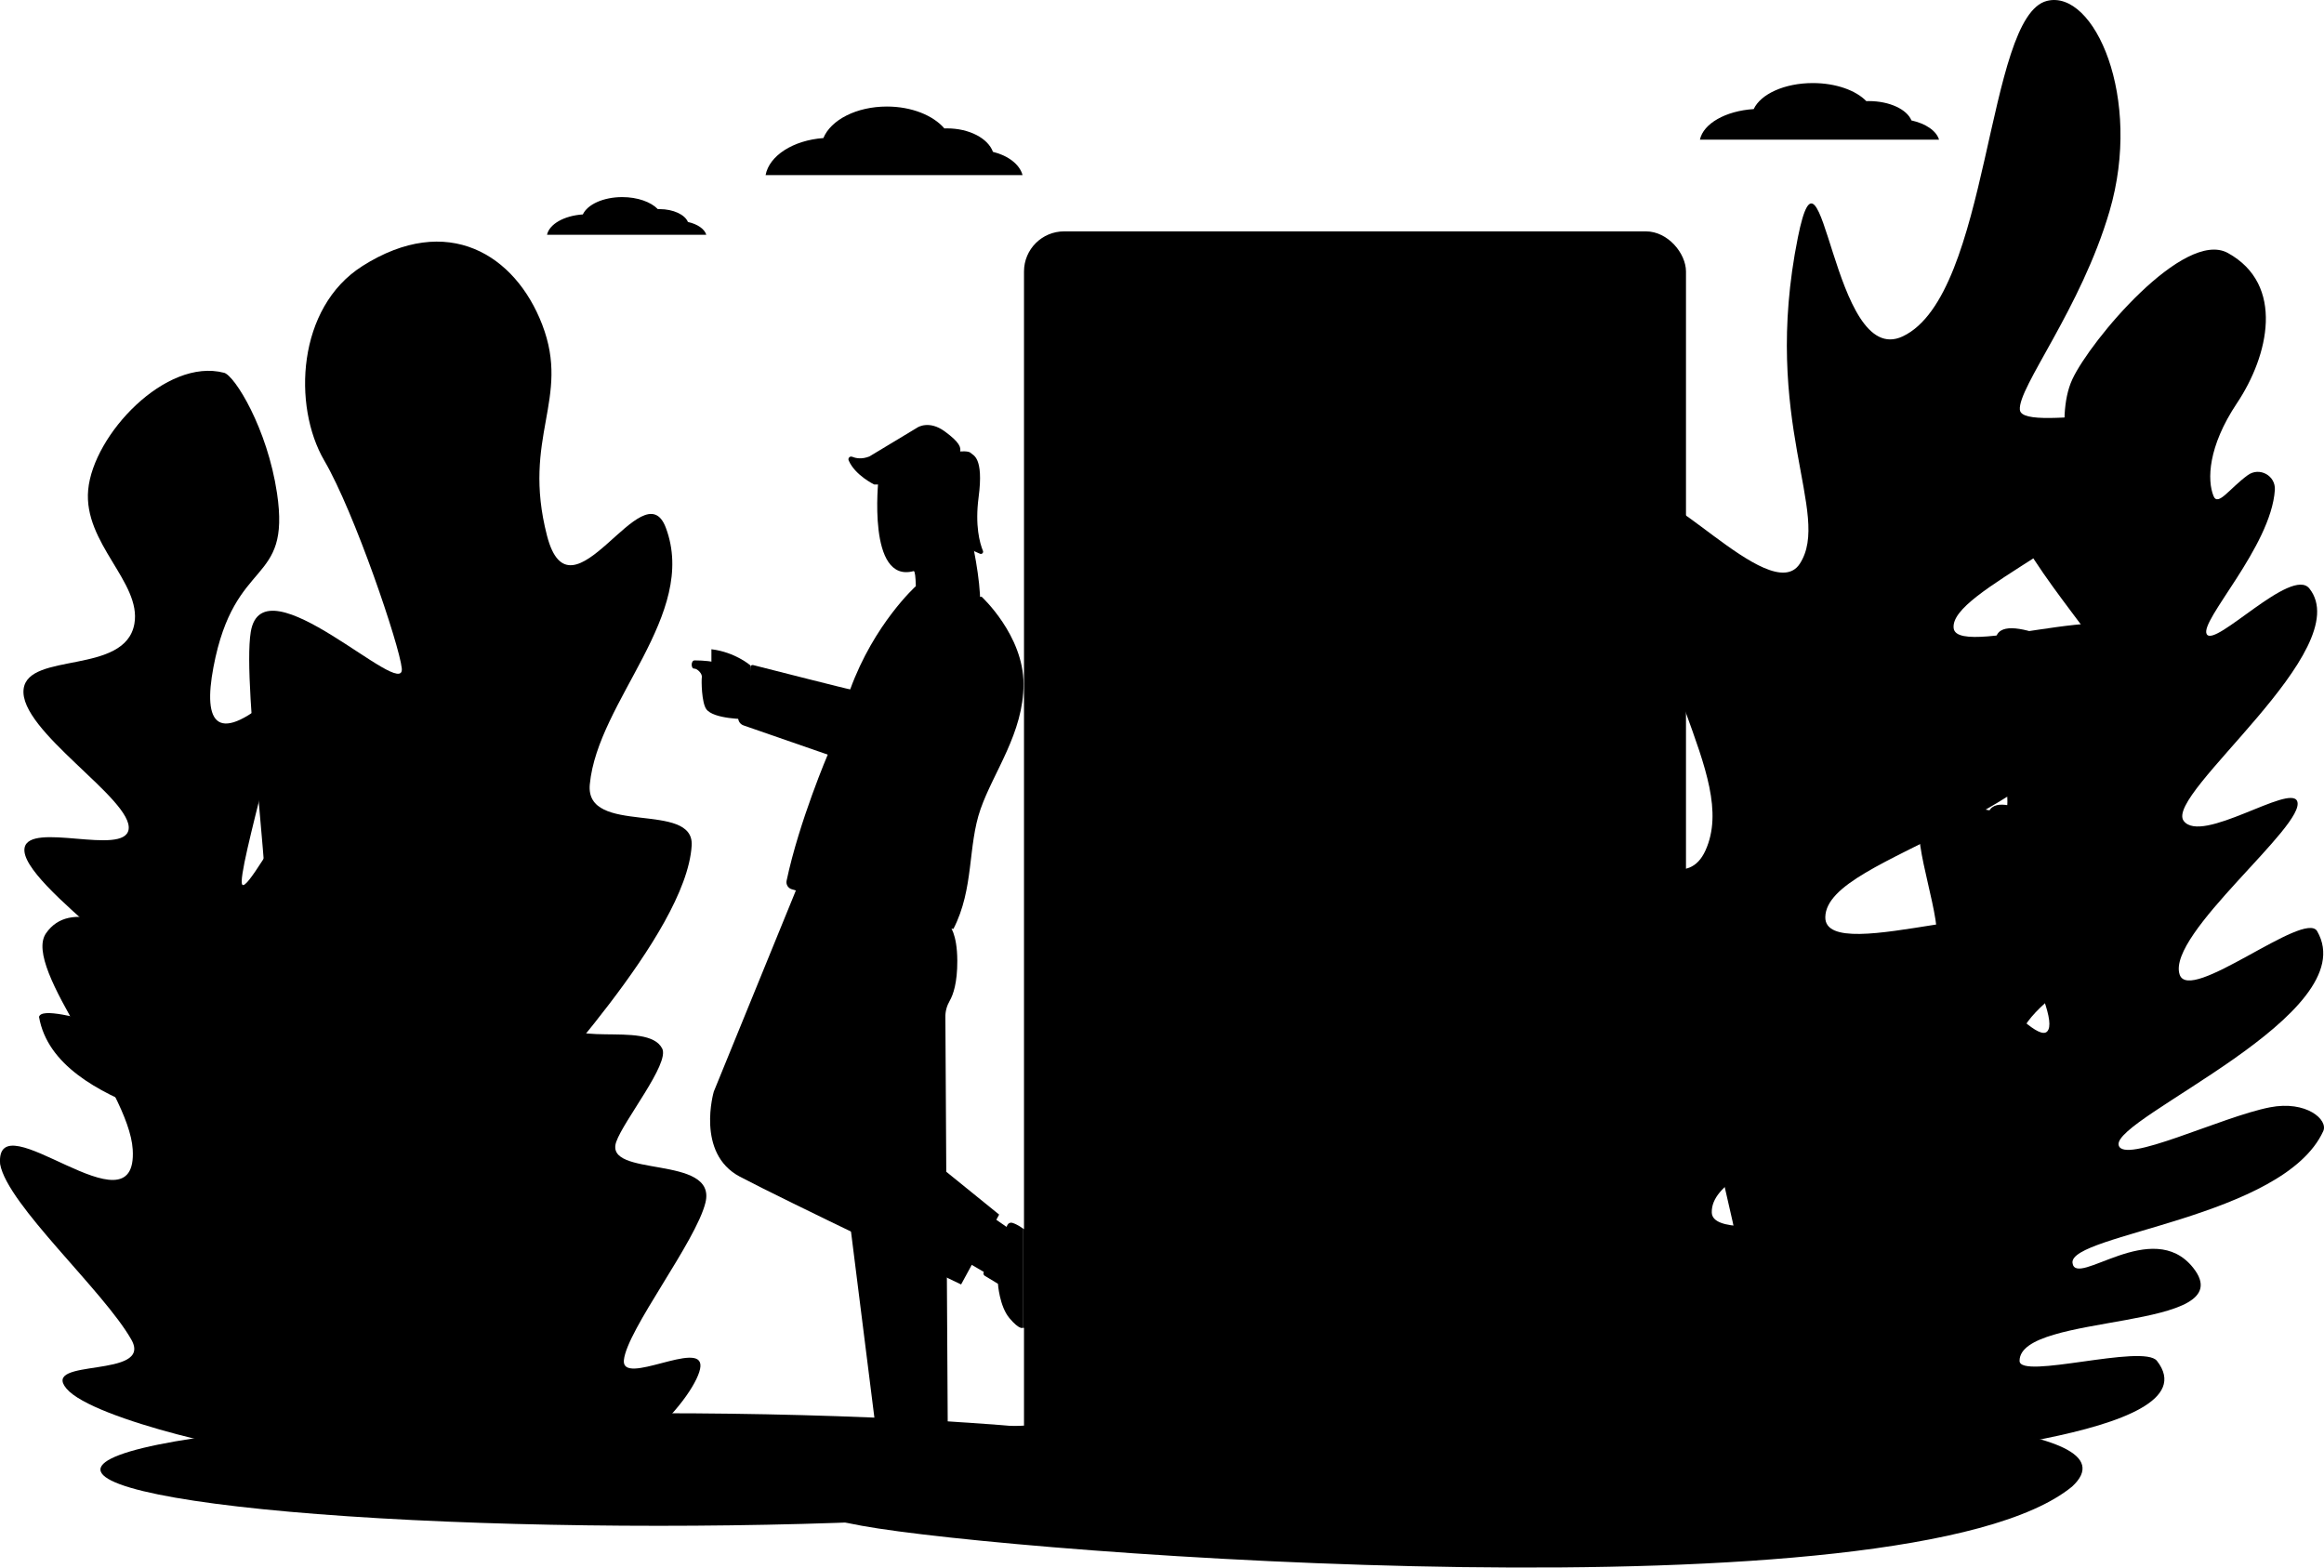 <?xml version="1.0" encoding="UTF-8"?><svg  viewBox="0 0 953.29 643.09"><defs><style>.q{fill:#f26bb2;}.r{fill:#ea4c89;}.s{fill:#fff;}.t{fill:#a975fc;}.u{fill:#485961;}.v{fill:#35374d;}.w{fill:#f99e83;}.x{fill:#9471ea;}.y{fill:#c5a5f9;}.a`{fill:#788388;}.aa{fill:none;stroke:#1a162c;stroke-linecap:round;stroke-miterlimit:10;stroke-width:4px;}.ab{fill:#44465f;}.ac{fill:#1d3039;}.ad{fill:#944bfd;}.ae{fill:#e3d7ff;}.af{fill:#eff1fe;}.ag{fill:#273e44;}.ah{fill:url(#h);}.ai{fill:#d87a64;}.aj{fill:#6442a5;}.ak{fill:#6755d8;}</style><linearGradient id="h" x1="558.81" y1="581.37" x2="552.43" y2="148" gradientTransform="matrix(1, 0, 0, 1, 0, 0)" gradientUnits="userSpaceOnUse"><stop offset="0" stop-color="#b591f9"/><stop offset="1" stop-color="#c5a5f9"/></linearGradient></defs><g id="a"/><g id="b"><g id="c"><path id="d" class="ae" d="M282.19,91.08c-1.24-3.03-5.99-5.29-11.65-5.29-.23,0-.46,0-.69,.01-2.85-2.94-8.33-4.94-14.62-4.94-7.74,0-14.25,3.01-16.15,7.11-7.67,.5-13.77,3.97-14.7,8.36h65.34c-.72-2.42-3.64-4.4-7.53-5.26Z"/><path id="e" class="ae" d="M784.07,49.41c-1.87-4.55-8.99-7.94-17.49-7.94-.34,0-.69,0-1.03,.02-4.28-4.42-12.5-7.41-21.95-7.41-11.61,0-21.39,4.52-24.24,10.67-11.52,.74-20.67,5.96-22.06,12.55h98.08c-1.08-3.63-5.46-6.61-11.31-7.89Z"/><path id="f" class="ae" d="M407.29,62.28c-2.01-5.51-9.66-9.61-18.8-9.61-.37,0-.74,0-1.11,.02-4.6-5.35-13.43-8.98-23.58-8.98-12.48,0-22.99,5.48-26.05,12.93-12.38,.9-22.21,7.21-23.71,15.2h105.4c-1.16-4.39-5.87-8-12.15-9.55Z"/><g><path class="t" d="M148.6,109.19c-26.75,16.98-28.66,57.35-15.57,79.78,12.44,21.32,30.86,75.85,31.78,85.23,1.39,14.1-57.01-45.13-61.95-14.94-3.68,22.48,9.86,113.69,6.49,134.97-5.2,32.81-70.86-39.78-90.49-11.32-9.89,14.34,34.07,63.61,35.58,88.67,2.21,36.47-56.61-21.22-54.39,6.02,3.01,16.7,42.51,52,53.84,72.01,9.11,16.1-37.42,7.31-26.59,20.11,10.83,12.8,79.27,28.08,93.71,27.4,61.61-2.9,163.5-99.43,120.93-97.11-75.51,13.41-31.51-35.76-27.18-44.45,4.07-8.16,66.69-72.03,68.96-108.65,1.15-18.57-43.81-3.71-41.79-25.11,3.25-34.37,44.56-69.59,31.2-105.27-9.24-24.67-38.93,41.33-48.76,3.2-10.47-40.57,9.8-55.94-1.96-86.55-11-28.63-38.77-46.24-73.81-24Z"/><path class="ak" d="M143.16,620.04c-29.09-18.78-54.92-46.04-63.34-80.46-4.13-16.97-4.47-35.85,3.54-51.76,7.83-15.74,21.56-27.49,34.47-38.74,8.66-7.47,17.33-14.88,25.4-22.88,28.47-27.6,48.05-65.07,51.57-104.81,1.41-17.06,1.02-34.22,.09-51.31-2.08-34.2-6.38-68.32-13.24-101.91-2.42-11.16-4.86-22.39-9.06-33.03,4.28,10.61,6.82,21.83,9.33,32.97,7.13,33.57,11.71,67.66,14.07,101.9,1.07,17.13,1.6,34.36,.32,51.5-3.23,40.22-22.48,78.48-50.99,106.78-8.07,8.2-16.71,15.78-25.26,23.34-12.6,11.29-25.63,22.63-33.07,37.96-4.92,10.03-6.25,21.32-5.38,32.36,1.6,22.4,11.84,43.51,26.31,60.46,10.96,12.85,24.21,23.53,38.46,32.58l-3.23,5.05h0Z"/></g><g><path class="r" d="M91.88,152.93c-23.86-6.26-53.63,25.39-55.71,48.05-2.01,21.92,21.93,37.97,18.96,54.91-3.69,21.1-43.49,11.42-45.44,26.77-2.16,17.08,45.06,45.34,43.06,57.65-1.78,10.99-40.71-3.43-42.67,7.55-2.68,14.98,66.77,58.67,64.4,73.44-1.89,11.75-56.5-11.74-58.47-4.12,6.82,39.47,83.09,44.26,81.78,55.6-.8,6.95-34.68,.36-33.58,4.12,11.46,39.12,91.88,32.7,91.27,41.87-.47,7.03-53.99,9.99-56.89,27.45-2.76,16.6,38.26,55.54,82.97,43.93,46.93-12.19,73.53-94.38,70.33-100.9-3.22-6.54-42.65,50.61-48.99,39.12-6.92-12.54,15.82-105.36,10.67-113.25-4.29-6.57-14.77,61.61-28.84,50.1-16.65-13.62,11.71-94.37,1.19-99.52-8.11-3.97-36,33.78-41.48,30.2-7.2-4.69,10.67-91.29,10.67-91.29-13.77-18.29-52.11,62.47-55.71,58.34-3.03-3.49,22.41-85.91,14.62-78.93-25.29,22.65-30.83,12.76-26.47-10.3,8.69-45.99,31.8-32.95,26.08-71.38-3.96-26.61-17.36-48.27-21.73-49.42Z"/><path class="q" d="M183.05,609.15c16.58-52.04-2.06-109.94-34.49-152.02-11.88-13.9-25.65-25.89-37.57-39.8-8.99-10.47-16.81-21.82-24.09-33.5-5.02-7.67-9.13-16.11-11.98-24.85-14.82-47.92-5.46-101.43,6.29-149.08-11.02,47.48-19.68,101.08-4.34,148.42,4.25,13,11.95,24.38,19.67,35.56,5.19,7.47,10.72,14.69,16.72,21.49,11.3,12.77,24.3,24.14,35.86,36.73,24.37,28.69,40.75,66.06,44.82,103.54,1.9,18.47,.3,37.43-5.17,55.31l-5.73-1.79h0Z"/></g><g><path class="y" d="M210.05,296.96c11.9,7.05,25.07,23.09,23.39,34.3-1.4,9.39-7.94,19.48-9.48,25.11-2.3,8.39,29.28,.23,27.97,14.5-1.06,11.63-20.3,33.78-21.4,44.77-1.58,15.86,35.05,2.45,41.11,14.56,3.08,6.17-15.77,29.4-18.86,38.23-5.24,15.01,41.42,5.02,36.6,24.91-3.88,16-32.23,52.29-33.47,64.65-1.1,10.94,32.07-8.54,31.4,2.56-.64,10.76-32.83,49.81-63.52,42.98-38.17-8.49-60.67-63.87-53.02-80.6,7.18-15.7,38.63,7.61,40.74-2.52,2.72-13.01-54.42-42.49-52.44-62.24,1.45-14.43,30.35-3.7,32.29-19.48,2.32-18.87-34.9-51.33-31.85-66.58,2.75-13.7,32.85,5.88,35.29-7.96,2.15-12.22-16.77-22.53-15.22-35.33,1.64-13.61,7.09-45.71,30.47-31.86Z"/><path class="x" d="M200.53,608.21c22.26-28.2,42.87-62.63,38.94-99.86-1.27-12.24-5.92-23.67-11.5-34.59-7.17-13.78-14.1-28.3-15.42-44.03-.98-9.34,.09-18.69,.31-28.03,.6-24.65-.08-50.09-9.25-73.3,9.6,23.08,10.75,48.63,10.58,73.33-.23,12.32-1.24,24.79,1.85,36.85,4.06,18.37,15.86,33.47,22.43,50.92,11.78,30.14,2.8,63.84-12.46,91-6.07,11.03-13.15,21.44-20.75,31.4l-4.72-3.7h0Z"/></g><g><path class="t" d="M839.64,.37c19.4-4.88,39.32,39.79,25.67,86.3-11.74,40.03-37.69,72.34-36.77,81.48,1.08,10.63,76.82-9.63,62.31,12.67-24.88,38.23-91.4,61.4-89.47,76.93,1.7,13.65,85.96-18.43,75.02,10.41-26.53,69.93-127.09,81.74-127.67,108.05-.48,21.64,93.69-16.86,77.03,11.45-45.73,77.72-124.15,86.35-123.6,109.76,.37,15.83,84.53-8.57,70.07,14.62-27.75,44.5-68.55,88.65-108.7,99.77-42.46-31.58-91.34-146.44-80.27-164.27,10.37-16.71,64.66,58.3,71.64,44.83,7.76-14.97-13.05-105.79-15.9-152.08-1.83-29.77,46.99,38.65,60.58,8.61,14.17-31.31-28.61-75.31-23.88-140.01,1.41-19.25,50.4,41.08,62.56,22.4,13.27-20.39-16.02-58.12-.78-133.88,10.21-50.75,13.92,54.37,43.03,40.58C816.49,120.93,814.47,6.7,839.64,.37Z"/><path class="ak" d="M660.36,605.02c7.84-72.1,22.45-143.5,45.51-212.27,6.73-19.87,14.61-39.9,23.31-59,2.21-4.59,5.56-11.85,7.92-16.32,9.69-18.52,19.11-37.74,27.43-56.9,28.9-66.24,53.63-134.27,76.94-202.67-22.47,68.73-46.37,137.07-74.48,203.73-8.11,19.28-17.29,38.72-26.82,57.37-2.29,4.44-5.57,11.69-7.73,16.27-8.48,19.05-16.14,39.02-22.66,58.83-15.06,45.67-25.88,92.67-33.92,140.06-3.96,23.69-7.33,47.58-9.53,71.41l-5.98-.51h0Z"/></g><g><path class="y" d="M913.86,103.79c23.53,13,16.72,42.15,3.72,61.62-11.96,17.91-12.23,31.63-9.61,38.07,1.81,4.46,6.58-3.11,14.04-8.54,4.8-3.5,11.52,.17,11.12,6.1-1.57,23.28-31.05,53.74-27.94,59.14,3.31,5.73,34.85-27.88,42.11-18.74,19.81,24.96-59.71,84.39-51.57,95.33,7.29,9.8,43.72-15.36,46.57-8.06,3.82,9.79-53.45,54.46-48.25,71.03,3.93,12.54,51.3-26.58,56.43-17.72,19.73,34.06-83.83,76.49-81.43,87.74,1.76,8.25,42.05-11.59,62.06-15.48,14.95-2.91,24,5.13,21.87,9.78-16.31,35.66-104.32,42.24-102.85,54.06,1.29,10.44,32.77-19.07,49.49,1.99,20.97,26.4-71.21,18.07-71.21,38.19,0,7.85,50.79-7.11,56.35,0,24.77,31.69-109,38.85-115.64,43.34-49.08,33.19-53.47-130.87-48.02-135.91,5.66-5.24,43.25,70.39,53.85,61.79,11.11-9.02-18.92-39.63-11.27-87.13,2.13-13.2,36.91,34.44,41.21,30.79,4.87-4.14-18.88-42.48-11.61-81.43,2.25-12.05,40.2,39.88,46.44,33.43,6.96-7.2-27.8-60.96-24.4-88.25,1.82-14.6,33.51,9.27,37.87,2.85,5.68-8.37-41.25-65.56-33.9-77.6,5.83-9.56,41.75,12.22,42.98,9.42,1.51-3.43-42.83-51.83-38.18-66.11,3.6-11.05,24.87,8.99,25.98,3.5,1.01-5.01-7.86-34.55,0-51.41,7.43-15.94,45.83-61.71,63.8-51.78Z"/><path class="x" d="M767.11,587.75c46.06-43.4,75.15-103.04,92.22-163.37,14.85-51.99,16.49-106.37,16.57-160.12,.74-38.7-.02-80.2,20-114.73-19.56,34.74-18.3,76.05-18.57,114.73,.45,49.03-.12,98.61-11.2,146.65-13.23,57.55-37.27,113.41-74.69,159.46-6.29,7.66-12.95,15.03-20.32,21.83l-4.02-4.46h0Z"/></g><g><path class="r" d="M860.62,273.6c-15.55,3.06-35.81,14.97-38.17,27.14-1.97,10.2,1.36,22.94,.94,29.3-.63,9.49-31.87-10.14-35.77,5.07-3.18,12.39,9.46,42.09,6.55,53.84-4.2,16.94-38.96-9.9-50.05,.47-5.65,5.28,6.17,35.97,6.23,46.18,.1,17.37-46.84-9.5-49.01,12.76-1.75,17.91,15.51,65.44,12.25,78.66-2.88,11.69-31.63-20.19-35.05-8.48-3.31,11.34,17.09,63.09,52.95,66.92,44.6,4.76,89.66-44.47,87.59-64.47-1.95-18.76-44.77-5.84-43.29-17.05,1.9-14.4,74.91-24.6,80.11-45.71,3.8-15.42-31.57-14.58-27.8-31.57,4.51-20.32,57.02-40.65,59.38-57.49,2.12-15.12-37.85-5.57-35.34-20.73,2.22-13.38,26.6-17.33,29.69-31.1,3.28-14.64,9.33-49.73-21.21-43.72Z"/><path class="q" d="M748.94,600.61c-13.42-38.51-22.17-83.79-2.12-121.58,6.49-12.36,16.37-22.56,26.72-31.66,12.8-11.15,25.47-22.88,33.05-38.3,4.71-9.11,7.22-19.11,10.62-28.76,9.02-25.71,19.89-51.76,38.69-71.94-18.44,20.46-28.84,46.56-37.42,72.36-3.27,9.76-5.62,19.88-10.19,29.17-7.36,15.77-20.1,28.1-32.8,39.59-9.98,9.14-19.32,19.11-25.41,31.25-12.49,24.17-12.29,52.74-6.92,78.87,2.69,13.26,6.7,26.25,11.44,38.96l-5.64,2.05h0Z"/></g><path class="aj" d="M353.48,625.95c62.7,11.46,429.17,39.14,496.48-16.07,56.09-51.82-456.27-25.01-498.66-20.85-34.57,6.56-67.23,24.24,2.18,36.92Z"/><ellipse class="aj" cx="270.12" cy="602.88" rx="228.92" ry="23.09"/><g id="g"><rect class="ab" x="420.04" y="94.92" width="271.54" height="512.12" rx="16.46" ry="16.46"/><rect class="v" x="427.02" y="100.16" width="257.59" height="499.9" rx="16.46" ry="16.46"/><rect class="ah" x="432.61" y="105.39" width="245.59" height="488.73" rx="16.46" ry="16.46"/><path class="v" d="M489.07,105.25h133.48v4.87c0,7.79-6.32,14.11-14.11,14.11h-105.27c-7.79,0-14.11-6.32-14.11-14.11v-4.87h0Z"/><circle class="a`" cx="509.87" cy="110.75" r="4.49"/><rect class="u" x="525.59" y="107.33" width="77.47" height="6.85" rx="2.55" ry="2.55"/><g><rect class="s" x="635.37" y="115.72" width="1.51" height="2.45"/><rect class="s" x="638.5" y="113.57" width="1.51" height="4.6"/><rect class="s" x="641.45" y="111.81" width="1.51" height="6.37"/></g><rect class="s" x="651.2" y="111.81" width="11.32" height="6.37" rx=".49" ry=".49"/><rect class="s" x="660.41" y="113.48" width="4" height="3.02" rx=".33" ry=".33"/><g><path class="s" d="M456.07,118.18h-1.33v-4.24l-1.31,.38v-1.01l2.52-.87h.12v5.74Z"/><path class="s" d="M457.88,115.37l.35-2.93h3.35v1.02h-2.27l-.13,1.15c.09-.05,.22-.1,.37-.15,.15-.04,.3-.06,.45-.06,.57,0,1.01,.17,1.31,.51,.31,.34,.46,.81,.46,1.42,0,.37-.08,.7-.25,1-.16,.3-.39,.53-.69,.69s-.65,.24-1.05,.24c-.36,0-.7-.07-1.01-.22-.32-.15-.56-.35-.74-.61s-.27-.55-.26-.88h1.33c.01,.21,.08,.38,.2,.5,.12,.12,.28,.19,.48,.19,.45,0,.67-.33,.67-.99,0-.61-.27-.92-.82-.92-.31,0-.54,.1-.69,.3l-1.06-.25Z"/><path class="s" d="M463.32,113.74c.21,0,.38,.06,.52,.19,.14,.12,.21,.29,.21,.48s-.07,.35-.21,.48c-.14,.12-.31,.19-.52,.19s-.39-.06-.53-.19c-.14-.13-.21-.29-.21-.48s.07-.35,.21-.48c.14-.13,.31-.19,.53-.19Zm0,3.14c.21,0,.38,.06,.52,.19,.14,.12,.21,.28,.21,.48s-.07,.35-.21,.48c-.14,.12-.31,.19-.52,.19s-.39-.06-.53-.19c-.14-.13-.21-.29-.21-.48s.07-.35,.21-.48c.14-.13,.31-.19,.53-.19Z"/><path class="s" d="M468.88,115.83c0,.78-.17,1.37-.52,1.79-.35,.42-.84,.63-1.47,.63s-1.13-.21-1.48-.63c-.35-.42-.52-1.02-.52-1.79v-1.05c0-.78,.17-1.37,.52-1.79s.84-.63,1.48-.63,1.13,.21,1.48,.63c.35,.42,.52,1.02,.52,1.79v1.04Zm-1.33-1.22c0-.41-.05-.72-.16-.92-.11-.2-.28-.31-.51-.31s-.39,.09-.5,.28c-.1,.19-.16,.48-.17,.86v1.47c0,.43,.05,.74,.16,.94,.11,.2,.28,.3,.51,.3s.39-.1,.5-.29c.11-.19,.16-.5,.17-.91v-1.42Z"/><path class="s" d="M473.56,115.83c0,.78-.17,1.37-.52,1.79-.35,.42-.84,.63-1.47,.63s-1.13-.21-1.48-.63c-.35-.42-.52-1.02-.52-1.79v-1.05c0-.78,.17-1.37,.52-1.79s.84-.63,1.48-.63,1.13,.21,1.48,.63c.35,.42,.52,1.02,.52,1.79v1.04Zm-1.33-1.22c0-.41-.05-.72-.16-.92-.11-.2-.28-.31-.51-.31s-.39,.09-.5,.28c-.1,.19-.16,.48-.17,.86v1.47c0,.43,.05,.74,.16,.94,.11,.2,.28,.3,.51,.3s.39-.1,.5-.29c.11-.19,.16-.5,.17-.91v-1.42Z"/></g></g><path class="ad" d="M254.09,593.25c2.11,0,3.99-1.4,4.55-3.44,3.91-14.15,11.62-28.08-5.92-14.37-4.79,3.74-13.3-20.18-19.31-20.68-6.06-.51-7.86,14.46-16.55,14.59-8.46,.13-14.18-16.94-22.75-9.51-5.25,4.54,6.93,14.12,9.52,29.18,.4,2.35,2.38,4.1,4.76,4.11,39.26,.26-1.97,.16,45.69,.12Z"/><path class="ad" d="M605.16,617.18c-2.63,0-4.94-1.79-5.55-4.34-6.07-25.76-23.44-40.35-18.37-46.19,5.75-6.62,39.98,27.56,44.61,27.35,3.94-.18,4.18-23.99,10.2-24.7,6.88-.81,16.54,21.84,24.35,21.15,7.63-.67,12.19-16.22,19.75-16.84,7.63-.62,4.79,12.5,15.73,12.66,10.66,.16,15.49-19.08,35.25-17.03,9.18,.96-12.21,26.98-14.46,43.25-.37,2.69-2.71,4.68-5.43,4.68-20.42,0-87.75,0-106.1,0Z"/><path class="y" d="M599.44,628.7c-2.6,0-4.68-1.79-5.59-4.22-2.29-6.11-15.71-19.62,6.66-9.68,5.8,2.58-4.23-10.2,0-17.82,3.63-6.53,11.69,13.61,22.36,13.77,4.32,.07,6.55-16.06,13.84-19.26,3.87-1.7,3.07,20.16,7.78,19.89,6.16-.35,17.59-14.34,21.08-11.32,6.44,5.58-7.6,4.56-6.59,23.94,.15,2.92-.48,4.52-3.41,4.54-48.23,.32,2.42,.2-56.13,.15Z"/><path class="r" d="M267.94,596.15c1.79,0,2.24-1.67,3.58-2.85,4.88-4.32,5.94-15.78-3.58-7.58-3.32,2.86-.63-4.25-3.55-9.5-2.5-4.5-2.84,7.63-10.2,7.74-2.98,.05-7.53-5.54-12.55-7.74-2.67-1.17-3.36,8.12-6.61,7.94-4.25-.24-12.04-7.84-14.45-5.75-4.44,3.85,2.99,5.1,7.7,14.36,.91,1.8,1.34,3.46,3.36,3.48,33.27,.22-4.08-.05,36.3-.09Z"/><g id="i"><g id="j"><polygon class="w" points="408.1 500.02 413.63 503.87 403.96 522.05 395.02 516.82 408.1 500.02"/><path class="af" d="M419.52,503.94l.78,.43c.19,.1,.3,.3,.3,.51l.15,39.93-1.23-.08v-40.79Z"/><path class="t" d="M415.23,501.67c-.78-.23-1.61,.14-1.97,.86l-9.73,19.35c-.28,.55-.1,1.22,.43,1.54l5.39,3.25s.6,9.22,4.74,14.13,5.43,3.94,5.43,3.94v-40.79s-2.13-1.64-4.28-2.27Z"/><path class="ac" d="M327.6,362.53l-34.8,85.29s-7.47,25.3,10.66,34.9c18.13,9.6,90.78,44.23,90.78,44.23l15.6-28.66-23.25-18.84-53.29-115.35-5.7-1.57Z"/></g><g id="k"><polygon class="w" points="364.61 589.37 365.37 595.59 385.93 594.44 384.95 585.72 364.61 589.37"/><path class="af" d="M345.85,606v.8c0,.38,.31,.68,.69,.68l40.81-.1c.43,0,.8-.33,.85-.76l.12-1.01-42.47,.38Z"/><path class="t" d="M363.41,594.44s-2.4,4.09-3.93,4.31c-1.53,.22-11.12,1.25-12.49,3.16s-1.15,4.09-1.15,4.09h42.42s1.42-11.62-.49-11.83c-1.91-.21-24.37,.27-24.37,.27Z"/><path class="ag" d="M331.27,363.54l28.56,227.3,28.95-1.51-.99-172.03c-.06-2.37,.6-4.68,1.78-6.73,1.43-2.49,3.14-7.36,3.11-16.42-.04-11.36-3.24-14.47-3.24-14.47l-.98-2.9-57.21-13.26Z"/></g><g id="l"><path class="ai" d="M307.85,273.01s-6.22-5.45-16.03-6.65v6.22l17.01,9.49-.98-9.05Z"/><line class="aa" x1="281.02" y1="245.2" x2="291.98" y2="273.33"/><path class="w" d="M306.98,277.91s-6.22-6.98-22.03-6.98c-1.64,0-1.54,3.43-.23,3.37,1.31-.05,3.39,2.08,3.17,3.5s-.1,10.41,1.82,13.12c2.94,4.14,16.17,4.11,16.17,4.11l1.09-17.12Z"/></g><path id="m" class="w" d="M360.35,196.56s-4.74,42.97,14.45,37.73c1.09,.03,.88,10.91,.88,10.91l26.4,2.3c0-19.97-11.13-55.52-11.13-55.52l-30.6,4.58Z"/><g id="n"><path class="t" d="M375.64,240.51s-17.08,15.38-26.89,42.31c.1,.2-33.45-8.35-39.85-9.98-.53-.14-1.05,.27-1.05,.82v3.28l-2.4-.33-1.78,19.43,36.11,12.96s-11.97,27.93-17.12,52.32c-.32,1.52,.59,3.03,2.07,3.48,10.15,3.1,47.31,14.32,66.36,16.29,8.54-16.65,5.79-33.92,11.14-49.19,5.34-15.27,17.62-31.19,17.62-51.25s-17.23-35.88-17.23-35.88c0,0-7.07,2.07-26.98-4.25Z"/><g id="o"><path class="ab" d="M378.53,267.98c-.33-.08-.28-.09-.36,.07l-.09,.2-.18,.4c-3.19,6.88-6.48,14.55-9.66,21.42-.72,1.87-3.12,2.86-4.96,2.16l-1.68-.44-3.37-.88c-4.26-1.11-15.8-4.11-20.21-5.26-2.07-.54-28.93-7.53-30.32-7.88l-.38-.1c-.07-.01-.13-.01-.19,0-.23,.04-.42,.23-.45,.47-.08,.5-1.12,7.26-1.23,7.95l-1.07,6.88c-.06,.27-.15,1.01-.2,1.28-.13,.85,.4,1.73,1.21,2.01l.4,.14,1.64,.57,52.6,18.29c1.07,.35,7.24,2.53,8.22,2.86,3.09,1.42,6.59,.05,8.17-2.9l.99-1.43c26.12-37.93,26.96-37.35,1.07,.74l-.97,1.44c-1.84,3.44-6.11,5.05-9.7,3.42-.95-.31-7.11-2.48-8.22-2.85l-52.61-18.25-1.64-.57-.42-.15c-1.59-.55-2.46-2.34-2.04-3.95l.14-.86,1.1-6.87,1.1-6.87c.13-.63,.12-1.47,.57-1.98,.53-.68,1.5-.83,2.27-.53,10.69,2.83,33.23,8.79,43.74,11.57,2.19,.58,7.97,2.11,10.09,2.67,.43,.1,2.03,.57,2.46,.62,1.24,.15,2.47-.56,2.97-1.74l1.5-3.14c2.8-5.86,6.15-12.52,8.91-18.41l.09-.2c.07-.15,.1-.13-.17-.32l.91,.42h0Z"/></g></g><path id="p" class="ab" d="M349.54,187.37c1.6,.68,4.02,1.11,7.09-.11l19.78-11.92s4.65-3.05,11.05,1.6c6.4,4.65,6.69,6.69,6.4,8.29,0,0,3.49-.36,4.36,.62s5.38,1.56,3.2,18.14c-1.53,11.63,.46,18.78,1.78,22.01,.31,.75-.45,1.49-1.19,1.18-4.2-1.75-13.02-5.96-13.56-10.64-.71-6.16,3.65-11.89-2.29-12.81-5.94-.93-5.02,4.42-5.02,4.42l-3.27-.27s1.64-8.62-5.56-8.94c-7.2-.33-13.69-.16-13.69-.16,0,0-7.88-3.77-10.5-9.89-.4-.93,.5-1.88,1.43-1.48Z"/></g><g><path class="s" d="M496.06,490.28h7.16v3.16h-11.27v-17.06h4.11v13.9Z"/><path class="s" d="M510.91,493.68c-1.95,0-3.52-.58-4.72-1.74s-1.8-2.67-1.8-4.53v-.33c0-1.3,.24-2.44,.72-3.43s1.18-1.76,2.1-2.3,2.02-.81,3.28-.81c1.78,0,3.19,.55,4.22,1.66s1.55,2.65,1.55,4.62v1.54h-7.85c.14,.71,.45,1.27,.93,1.68s1.09,.61,1.85,.61c1.25,0,2.23-.44,2.93-1.31l1.8,2.13c-.49,.68-1.19,1.22-2.09,1.62s-1.87,.6-2.91,.6Zm-.45-10.1c-1.16,0-1.84,.77-2.06,2.3h3.98v-.3c.02-.63-.14-1.12-.48-1.47s-.82-.52-1.44-.52Z"/><path class="s" d="M522.44,477.61v3.15h2.09v2.74h-2.09v5.8c0,.48,.09,.81,.26,1s.51,.28,1.02,.28c.39,0,.72-.02,.98-.07v2.82c-.71,.23-1.45,.34-2.23,.34-1.36,0-2.36-.32-3.01-.96s-.97-1.61-.97-2.92v-6.29h-1.62v-2.74h1.62v-3.15h3.95Z"/><path class="s" d="M527.76,481.73l-1.73-.94c.65-1.12,.98-2.23,1-3.3v-2.04h2.88v1.91c0,.73-.21,1.5-.63,2.33s-.92,1.51-1.52,2.04Z"/><path class="s" d="M536.1,489.88c0-.34-.18-.61-.53-.81s-1.02-.41-2-.63-1.8-.51-2.44-.86-1.13-.79-1.46-1.29-.5-1.09-.5-1.75c0-1.16,.48-2.12,1.44-2.88s2.22-1.13,3.77-1.13c1.67,0,3.02,.38,4.03,1.14s1.52,1.75,1.52,2.99h-3.96c0-1.02-.54-1.52-1.61-1.52-.41,0-.76,.12-1.04,.35s-.42,.52-.42,.86,.17,.64,.52,.86,.89,.4,1.65,.54,1.42,.31,1.99,.5c1.91,.66,2.86,1.83,2.86,3.53,0,1.16-.51,2.1-1.54,2.82s-2.36,1.09-3.99,1.09c-1.09,0-2.05-.2-2.91-.59s-1.52-.92-1.99-1.59-.71-1.38-.71-2.12h3.69c.02,.59,.21,1.01,.59,1.28s.86,.4,1.44,.4c.54,0,.94-.11,1.21-.33s.4-.5,.4-.86Z"/><path class="s" d="M552.33,477.61v3.15h2.09v2.74h-2.09v5.8c0,.48,.09,.81,.26,1s.51,.28,1.02,.28c.39,0,.72-.02,.98-.07v2.82c-.71,.23-1.45,.34-2.23,.34-1.36,0-2.36-.32-3.01-.96s-.97-1.61-.97-2.92v-6.29h-1.62v-2.74h1.62v-3.15h3.95Z"/><path class="s" d="M555.12,486.99c0-1.27,.25-2.39,.74-3.38s1.2-1.75,2.12-2.28,2-.8,3.25-.8c1.9,0,3.39,.59,4.49,1.76s1.64,2.78,1.64,4.8v.14c0,1.98-.55,3.54-1.65,4.71s-2.58,1.74-4.46,1.74-3.25-.54-4.35-1.62-1.68-2.55-1.77-4.4v-.67Zm3.94,.25c0,1.17,.18,2.03,.55,2.58s.91,.82,1.63,.82c1.41,0,2.12-1.08,2.16-3.25v-.4c0-2.27-.73-3.41-2.18-3.41-1.32,0-2.04,.98-2.14,2.94v.71Z"/><path class="s" d="M580.44,490.63c.55,0,.98-.15,1.29-.45s.45-.72,.45-1.26h3.7c0,1.39-.5,2.53-1.49,3.42s-2.28,1.34-3.85,1.34c-1.84,0-3.3-.58-4.36-1.73s-1.59-2.76-1.59-4.8v-.16c0-1.28,.24-2.41,.71-3.39s1.15-1.73,2.04-2.26,1.95-.79,3.16-.79c1.65,0,2.96,.46,3.93,1.37s1.45,2.15,1.45,3.71h-3.7c0-.66-.16-1.16-.48-1.51s-.75-.53-1.29-.53c-1.02,0-1.62,.65-1.79,1.96-.05,.41-.08,.98-.08,1.71,0,1.27,.15,2.16,.46,2.65s.79,.74,1.45,.74Z"/><path class="s" d="M591.4,482.13c.84-1.06,1.92-1.59,3.23-1.59,1.4,0,2.45,.41,3.16,1.24s1.07,2.05,1.09,3.67v8h-3.96v-7.91c0-.67-.14-1.17-.41-1.48s-.74-.47-1.39-.47c-.81,0-1.39,.26-1.72,.77v9.09h-3.95v-18h3.95v6.68Z"/><path class="s" d="M608.23,493.45c-.14-.26-.27-.64-.38-1.14-.73,.91-1.74,1.37-3.05,1.37-1.2,0-2.21-.36-3.05-1.08s-1.25-1.63-1.25-2.72c0-1.38,.51-2.41,1.52-3.12s2.49-1.05,4.43-1.05h1.22v-.67c0-1.17-.5-1.75-1.51-1.75-.94,0-1.41,.46-1.41,1.39h-3.95c0-1.22,.52-2.22,1.56-2.98,1.04-.76,2.37-1.15,3.99-1.15s2.89,.39,3.83,1.18,1.42,1.87,1.44,3.25v5.61c.02,1.16,.2,2.05,.54,2.67v.2h-3.95Zm-2.47-2.58c.49,0,.9-.11,1.22-.32s.56-.45,.7-.71v-2.03h-1.15c-1.38,0-2.06,.62-2.06,1.85,0,.36,.12,.65,.36,.87s.55,.33,.93,.33Z"/><path class="s" d="M618.43,477.61v3.15h2.09v2.74h-2.09v5.8c0,.48,.09,.81,.26,1s.51,.28,1.02,.28c.39,0,.72-.02,.98-.07v2.82c-.71,.23-1.45,.34-2.23,.34-1.36,0-2.36-.32-3.01-.96s-.97-1.61-.97-2.92v-6.29h-1.62v-2.74h1.62v-3.15h3.95Z"/></g><g><circle class="ad" cx="553.75" cy="350.98" r="85.26"/><path class="s" d="M501.01,351.3l87.12-36.67c3.74-1.57,7.75,1.56,7.13,5.57l-10.54,67.84c-.9,5.77-5.87,7.73-11.61,4.97l-29.47-19.71c-2.99-2.08-3.31-6.38-.67-8.88l26.92-25.57c3.73-4.19,1.75-5.75-3.41-2.83l-36.05,24.63c-3.73,2.53-8.41,3.21-12.71,1.86l-16.41-5.18c-2.85-.9-3.04-4.87-.28-6.03Z"/></g></g></g></svg>
